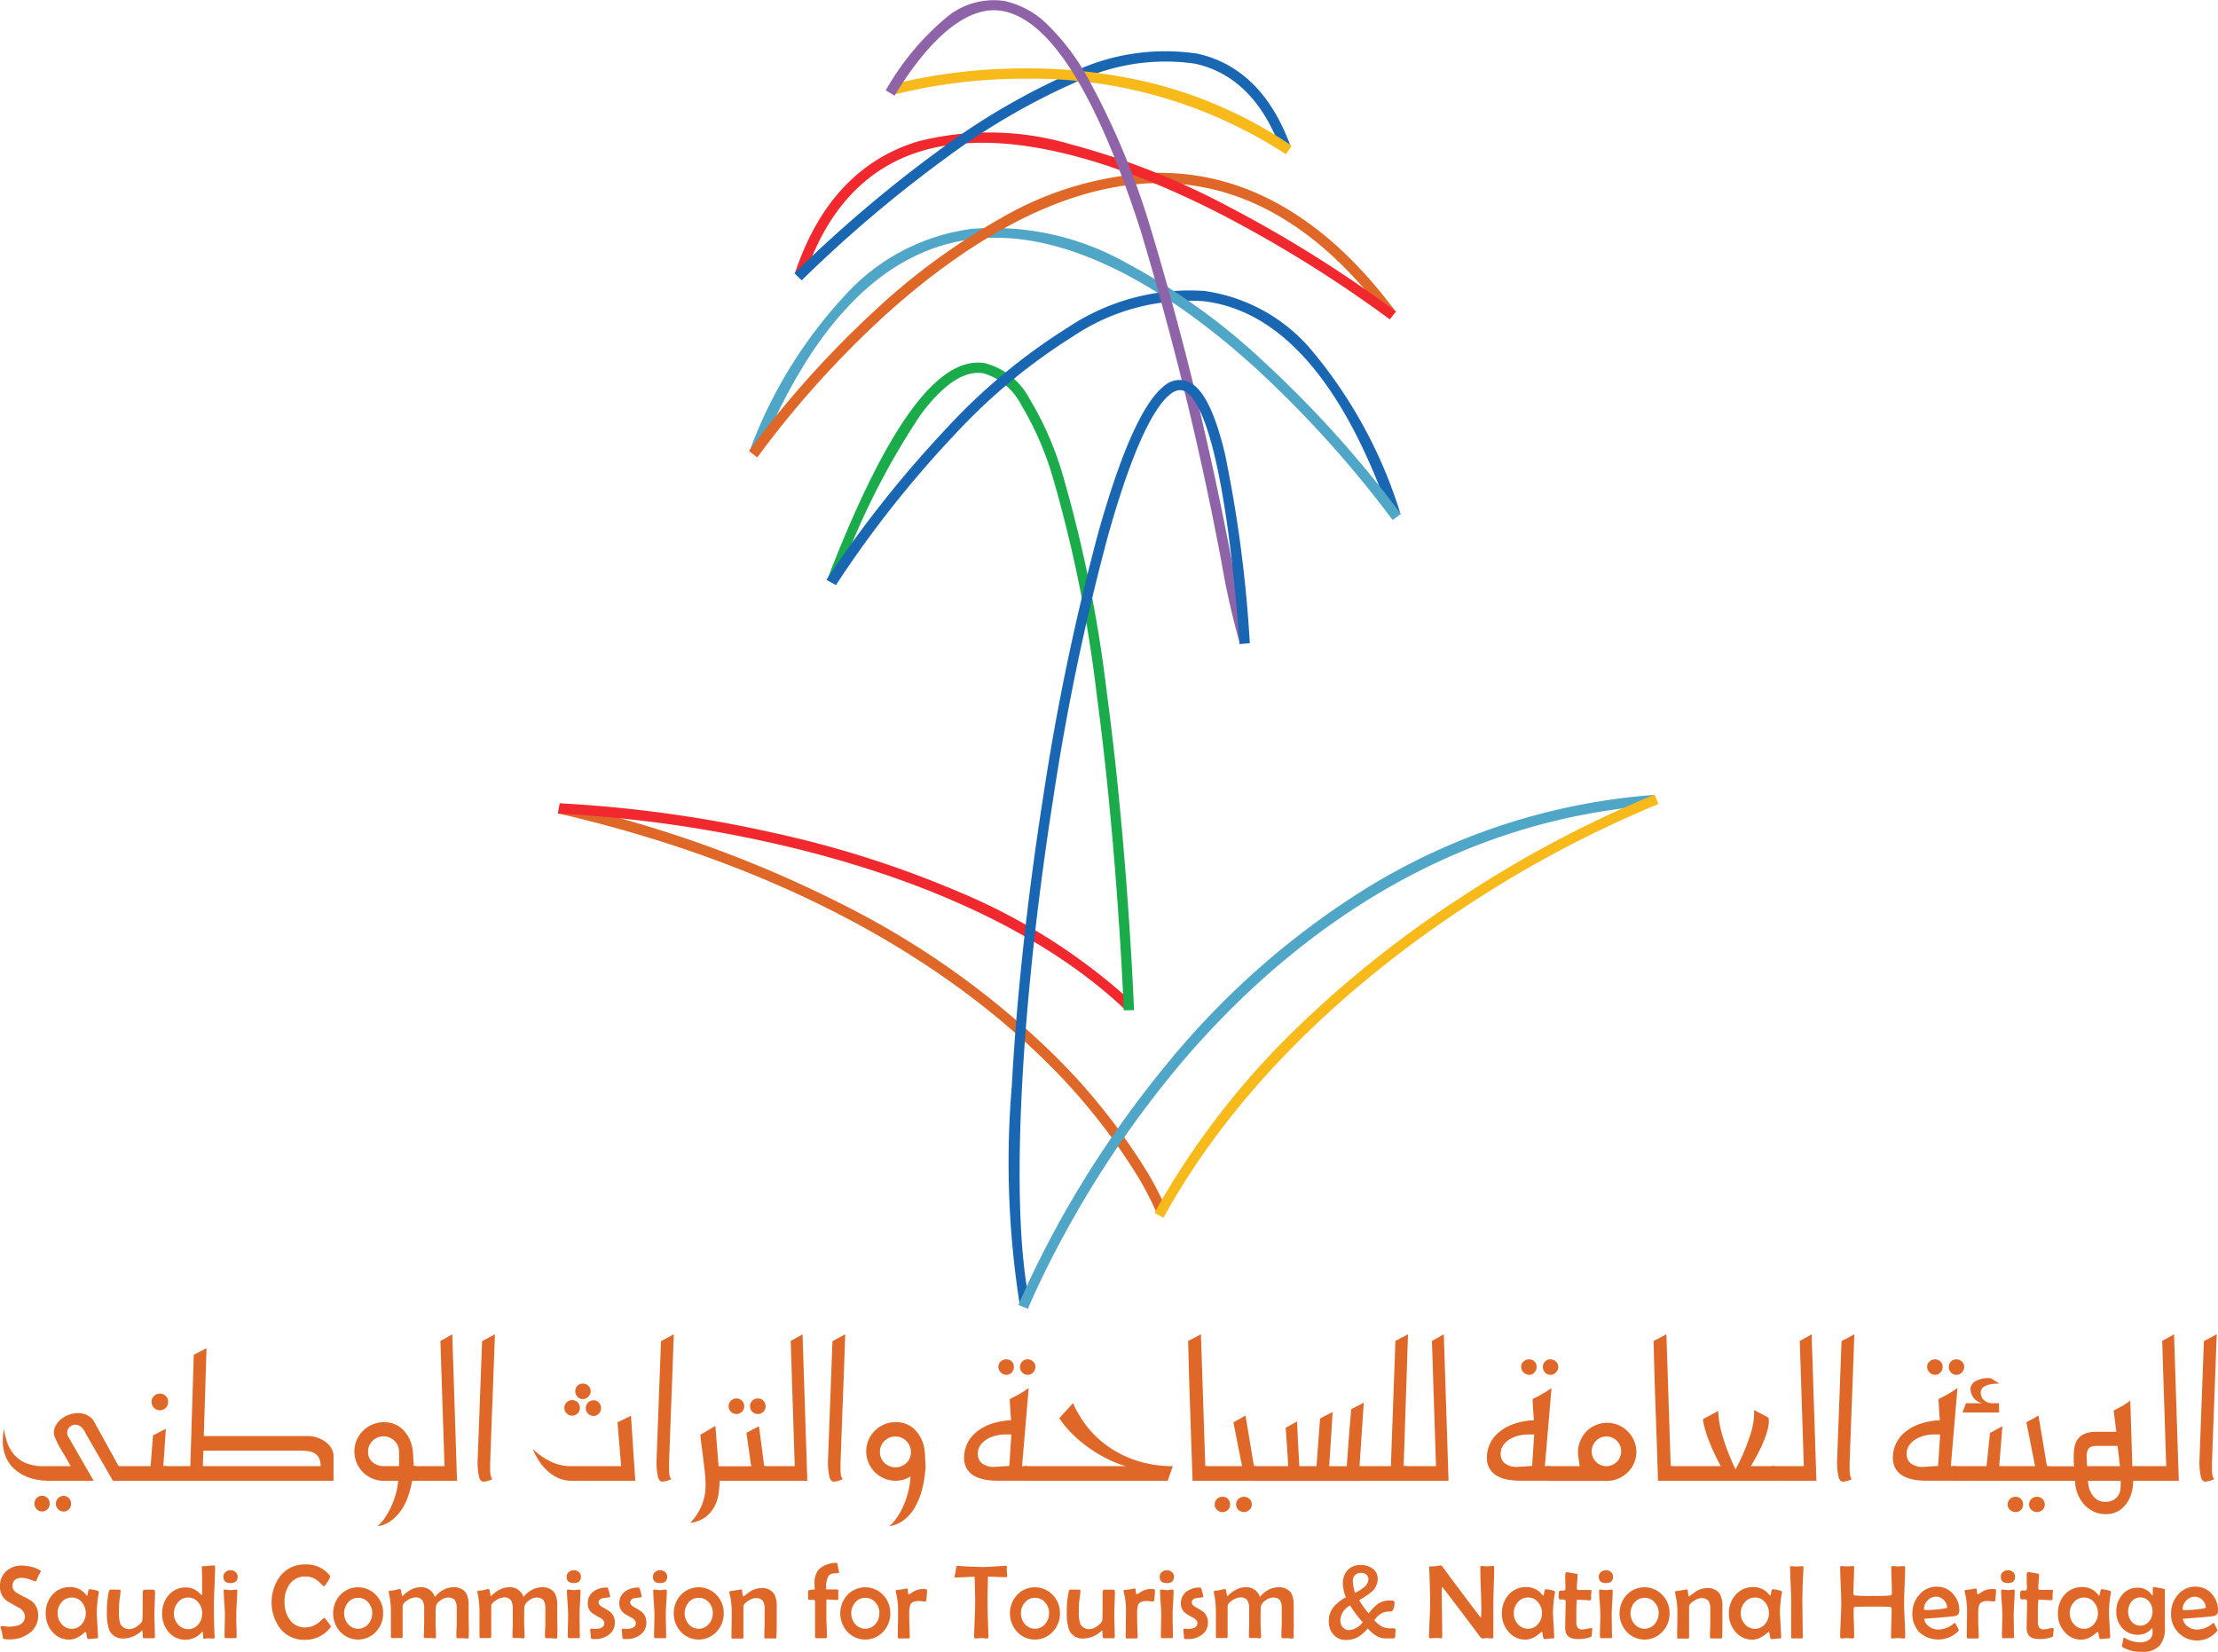 <svg xmlns="http://www.w3.org/2000/svg" width="93.346" height="69.516"><g data-name="HR 1"><g data-name="SCth Logo2-01"><path data-name="Path 1029" d="M.163 60.138a3.424 3.424 0 00.144.576 1.535 1.535 0 00.283.5 1.342 1.342 0 00.49.356 1.86 1.86 0 00.754.134h1.143l-.288-.508a4.348 4.348 0 01-.379-.706.533.533 0 01-.043-.187.635.635 0 01.1-.345.954.954 0 01.245-.264 1.126 1.126 0 01.33-.168 1.172 1.172 0 01.355-.057.837.837 0 01.37.086.76.76 0 01.3.279l-.01-.01 1.037 1.883h.076v.615h-.315l-1.152-2a.7.7 0 00-.2-.279.362.362 0 00-.221-.086.343.343 0 00-.254.1.322.322 0 00-.1.235.386.386 0 00.058.2v-.01q.268.471.528.922t.528.913H2.106a2.534 2.534 0 01-.927-.149 1.773 1.773 0 01-.615-.384 1.427 1.427 0 01-.341-.528 1.705 1.705 0 01-.106-.581 2.794 2.794 0 01.014-.3q.014-.134.034-.269zm1.287 3.141a.322.322 0 01.091-.23.3.3 0 01.226-.1.31.31 0 01.235.1.337.337 0 010 .461.312.312 0 01-.235.1.3.3 0 01-.226-.1.324.324 0 01-.091-.231zm.9 0a.328.328 0 01.327-.326.3.3 0 01.225.1.337.337 0 010 .461.3.3 0 01-.225.1.328.328 0 01-.324-.335z" fill="#df6727"/><path data-name="Path 1030" d="M4.936 62.318v-.615h1.4q.029-.307.053-.648t.053-.648l.538-.279-.106 1.574h.144v.615zm1.441-3.323a.325.325 0 01.106-.245.339.339 0 01.24-.1.346.346 0 01.254.1.333.333 0 01.1.245.345.345 0 01-.355.356.353.353 0 01-.345-.358z" fill="#df6727"/><path data-name="Path 1031" d="M8.576 60.436h4.4a1.155 1.155 0 01.37.063 1.277 1.277 0 01.341.173.939.939 0 01.25.264.624.624 0 01.1.336v1.047H6.886v-.615H8.01l.144-4.687.538-.28zm4.917 1.268a.713.713 0 00-.076-.36.5.5 0 00-.192-.192.747.747 0 00-.26-.081 2.228 2.228 0 00-.288-.02h-4.12l-.019.653z" fill="#df6727"/><path data-name="Path 1032" d="M15.664 62.221a1.247 1.247 0 01-.389-.265 1.233 1.233 0 01-.264-1.349 1.253 1.253 0 01.653-.654 1.193 1.193 0 01.48-.1 1.11 1.11 0 01.845.346 1.474 1.474 0 01.384.884 1.885 1.885 0 01.019.24 1.166 1.166 0 00.01.163.653.653 0 00.01.125v.086h.076v.624h-.144a4 4 0 01-.192.716 2.342 2.342 0 01-.312.581 1.81 1.81 0 01-.427.413 1.213 1.213 0 01-.528.2 1.5 1.5 0 00.274-.3 3.19 3.19 0 00.264-.442 3.5 3.5 0 00.216-.552 3.133 3.133 0 00.12-.619h-.614a1.2 1.2 0 01-.481-.097zm-.174-1.115a.539.539 0 00.192.432.687.687 0 00.461.163h.653v-.6a.655.655 0 00-1.114-.466.624.624 0 00-.192.472z" fill="#df6727"/><path data-name="Path 1033" d="M18.535 56.431q.152-.076.259-.139l.24-.14.2 6.166h-1.88v-.615h1.354z" fill="#df6727"/><path data-name="Path 1034" d="M20.29 56.44l.274-.144c.087-.045.174-.093.264-.145q-.048 1.383-.1 2.733t-.1 2.723v.2a1.521 1.521 0 00.019.269.354.354 0 00.076.173 1.011 1.011 0 01-.375.106q-.135 0-.187-.207a2.874 2.874 0 01-.062-.6z" fill="#df6727"/><path data-name="Path 1035" d="M25.988 59.86l.567-.279.182 2.737h-2.67a1.351 1.351 0 01-.614-.135 1.791 1.791 0 01-.471-.336 2.265 2.265 0 01-.341-.432 2.711 2.711 0 01-.216-.432 2.834 2.834 0 00.7.5 1.974 1.974 0 00.932.221h2.084zm-2.238-.605a.328.328 0 11.1.231.317.317 0 01-.1-.231zm.461-.711a.312.312 0 01.317-.317.324.324 0 01.23.092.3.3 0 01.1.226.33.33 0 01-.1.236.31.31 0 01-.23.1.3.3 0 01-.226-.1.341.341 0 01-.092-.235zm.442.711a.328.328 0 01.327-.326.3.3 0 01.226.1.337.337 0 010 .461.3.3 0 01-.226.1.328.328 0 01-.327-.335z" fill="#df6727"/><path data-name="Path 1036" d="M27.819 56.44l.274-.144q.13-.067.264-.145-.048 1.383-.1 2.733t-.1 2.723v.2a1.55 1.55 0 00.019.269.35.35 0 00.076.173 1.016 1.016 0 01-.375.106q-.134 0-.187-.207a2.852 2.852 0 01-.062-.6z" fill="#df6727"/><path data-name="Path 1037" d="M31.414 60.301l.528-.279.221 1.681h.076v.615h-1.95a4.513 4.513 0 01-.057.6 1.565 1.565 0 01-.187.528 1.348 1.348 0 01-.375.413 1.378 1.378 0 01-.619.231 2.517 2.517 0 00.437-.635 2.207 2.207 0 00.206-1.008 4.74 4.74 0 00-.034-.514c-.022-.2-.046-.4-.072-.609l-.072-.566a9.648 9.648 0 01-.043-.375l.327-.192.307-.183.135 1.7h1.373zm-.749-1.114a.328.328 0 11.1.23.315.315 0 01-.1-.23zm.9 0a.328.328 0 11.1.23.313.313 0 01-.097-.23z" fill="#df6727"/><path data-name="Path 1038" d="M33.277 56.431q.152-.076.259-.139l.24-.14.2 6.166h-1.883v-.615h1.354z" fill="#df6727"/><path data-name="Path 1039" d="M35.035 56.44l.274-.144q.13-.067.264-.145-.048 1.383-.1 2.733t-.1 2.723v.2a1.527 1.527 0 00.019.269.351.351 0 00.076.173 1.013 1.013 0 01-.375.106q-.134 0-.187-.207a2.843 2.843 0 01-.062-.6z" fill="#df6727"/><path data-name="Path 1040" d="M38.953 61.617v.144a1.044 1.044 0 01-.019.182 4.162 4.162 0 01-.159.85 2.911 2.911 0 01-.307.7 1.728 1.728 0 01-.451.495 1.32 1.32 0 01-.591.24 1.634 1.634 0 00.293-.322 3.013 3.013 0 00.279-.485 3.574 3.574 0 00.216-.609 3.471 3.471 0 00.106-.677 1.159 1.159 0 01-.635.182 1.2 1.2 0 01-.48-.1 1.246 1.246 0 01-.389-.265 1.232 1.232 0 01-.264-1.349 1.253 1.253 0 01.653-.653 1.2 1.2 0 01.48-.1 1.11 1.11 0 01.845.346 1.474 1.474 0 01.384.883 1.888 1.888 0 01.019.24 1.2 1.2 0 00.01.163.655.655 0 00.01.135zm-1.921-.509a.612.612 0 00.192.457.667.667 0 00.927 0 .622.622 0 00.187-.457.655.655 0 00-1.114-.466.624.624 0 00-.193.466z" fill="#df6727"/><path data-name="Path 1041" d="M41.484 62.275a1.524 1.524 0 01-.457-.149.858.858 0 01-.327-.3.883.883 0 01-.125-.49 1.347 1.347 0 01.12-.557 1.413 1.413 0 01.365-.485 1.959 1.959 0 01.615-.356 2.981 2.981 0 01.879-.168q-.019-.192-.034-.437t-.025-.457a5.121 5.121 0 00.586-.317c.077-.051.148-.1.212-.144l-.279 3.285h.211v.615h-1.239a3.051 3.051 0 01-.502-.04zm.994-.582l.086-1.325h-.25a1.807 1.807 0 00-.375.043 1.339 1.339 0 00-.38.144.914.914 0 00-.293.26.628.628 0 00-.115.379.5.5 0 00.168.384.806.806 0 00.552.154zm-.461-4.168a.293.293 0 01.1-.226.342.342 0 01.236-.091.311.311 0 01.317.317.339.339 0 01-.091.235.293.293 0 01-.226.1.345.345 0 01-.336-.336zm.912 0a.312.312 0 01.317-.317.323.323 0 01.231.091.3.3 0 01.1.226.332.332 0 01-.1.235.307.307 0 01-.231.1.293.293 0 01-.226-.1.34.34 0 01-.095-.234z" fill="#df6727"/><path data-name="Path 1042" d="M47.384 61.703a4.653 4.653 0 01-.85-.341 5.8 5.8 0 01-.782-.485 5.526 5.526 0 01-.668-.576 4.036 4.036 0 01-.5-.615q.182-.211.288-.322c.071-.074.154-.165.25-.274l.038-.038a4.534 4.534 0 00.552.937 4.119 4.119 0 00.869.845 4.53 4.53 0 001.205.62 4.952 4.952 0 001.57.25c-.032.1-.067.205-.106.308s-.073.2-.105.307h-6.021v-.615z" fill="#df6727"/><path data-name="Path 1043" d="M50.19 62.318q-.049-1.509-.1-2.944t-.087-2.944l.279-.139c.083-.042.17-.088.26-.139l.183 5.551h.076v.615z" fill="#df6727"/><path data-name="Path 1044" d="M50.728 62.318v-.615h1.546l-.183-.922-.182-.922q.134-.076.26-.144c.083-.046.166-.094.249-.145l.355 2.133h.087v.615zm.394 1a.31.31 0 01.1-.235.321.321 0 01.23-.091.3.3 0 01.226.091.318.318 0 01.091.235.311.311 0 01-.317.317.323.323 0 01-.23-.091.3.3 0 01-.101-.227zm.9 0a.309.309 0 01.1-.235.337.337 0 01.461 0 .31.31 0 01.1.235.3.3 0 01-.1.226.338.338 0 01-.461 0 .3.3 0 01-.097-.227z" fill="#df6727"/><path data-name="Path 1045" d="M52.754 61.703h1.46q-.019-.374-.048-.8t-.058-.812l.245-.139c.073-.042.152-.085.236-.13q.019.519.043.965t.053.917h.72l.152-2.006q.135-.077.264-.139a4.22 4.22 0 00.264-.139l-.144 2.285h.74q.038-.576.086-1.2t.1-1.2c.1-.051.185-.1.269-.139s.17-.088.259-.139l-.179 2.68h.048v.615h-4.506z" fill="#df6727"/><path data-name="Path 1046" d="M57.153 62.319v-.615h1.383l.192-5.272.529-.279-.183 5.551h.144v.615z" fill="#df6727"/><path data-name="Path 1047" d="M60.264 56.431q.152-.076.259-.139l.24-.14.2 6.166h-1.882v-.615h1.354z" fill="#df6727"/><path data-name="Path 1048" d="M63.487 62.275a1.527 1.527 0 01-.457-.149.859.859 0 01-.327-.3.879.879 0 01-.125-.49 1.36 1.36 0 01.12-.557 1.418 1.418 0 01.365-.485 1.956 1.956 0 01.615-.356 2.981 2.981 0 01.879-.168q-.019-.192-.034-.437t-.024-.457a5.131 5.131 0 00.586-.317c.077-.051.147-.1.211-.144l-.279 3.285h.211v.615h-1.236a3.05 3.05 0 01-.505-.04zm.994-.582l.087-1.325h-.25a1.805 1.805 0 00-.375.043 1.338 1.338 0 00-.379.144.913.913 0 00-.293.26.624.624 0 00-.115.379.5.5 0 00.168.384.806.806 0 00.552.154zm-.461-4.168a.294.294 0 01.1-.226.341.341 0 01.235-.091.312.312 0 01.317.317.338.338 0 01-.092.235.292.292 0 01-.225.1.345.345 0 01-.336-.336zm.913 0a.311.311 0 01.317-.317.323.323 0 01.231.091.3.3 0 01.1.226.332.332 0 01-.1.235.307.307 0 01-.231.1.293.293 0 01-.226-.1.339.339 0 01-.092-.235z" fill="#df6727"/><path data-name="Path 1049" d="M65.124 61.703h1.364a.915.915 0 01-.029-.153 2.66 2.66 0 00-.024-.173 1.576 1.576 0 01-.019-.158c0-.048-.005-.085-.005-.111a1.194 1.194 0 01.1-.48 1.294 1.294 0 01.259-.389 1.188 1.188 0 01.389-.264 1.238 1.238 0 01.956 0 1.254 1.254 0 01.653.653 1.2 1.2 0 01.1.48 1.17 1.17 0 01-.1.47 1.194 1.194 0 01-.264.385 1.3 1.3 0 01-.389.259 1.183 1.183 0 01-.48.1h-2.507zm1.865-.613a.593.593 0 00.182.431.6.6 0 00.442.183.623.623 0 00.615-.615.615.615 0 00-.183-.452.592.592 0 00-.432-.183.6.6 0 00-.442.183.613.613 0 00-.182.453z" fill="#df6727"/><path data-name="Path 1050" d="M69.779 62.318q-.047-1.509-.1-2.944t-.086-2.944l.279-.139a6.23 6.23 0 00.259-.139l.182 5.551h.076v.615z" fill="#df6727"/><path data-name="Path 1051" d="M70.291 62.318v-.615h2.133q-.231-.422-.375-.759t-.225-.581a3.872 3.872 0 01-.115-.4q-.034-.159-.043-.236l.643-.346q.01.135.034.356a3.725 3.725 0 00.106.533q.082.312.226.706t.365.864q.25-.47.4-.845t.24-.662a3.381 3.381 0 00.115-.5 2.715 2.715 0 00.029-.356v-.135l.6.317a.113.113 0 01.01.048.1.1 0 01.01.043v.062a1.424 1.424 0 01-.029.25 2.863 2.863 0 01-.111.389 5.042 5.042 0 01-.23.542q-.149.308-.389.711h1.016v.615z" fill="#df6727"/><path data-name="Path 1052" d="M75.745 56.431c.1-.051.188-.1.259-.139l.24-.14.2 6.166h-1.883v-.615h1.354z" fill="#df6727"/><path data-name="Path 1053" d="M77.503 56.44l.274-.144c.087-.045.174-.093.264-.145q-.048 1.383-.1 2.733t-.1 2.723v.2a1.55 1.55 0 00.019.269.359.359 0 00.076.173 1.013 1.013 0 01-.374.106c-.09 0-.152-.069-.187-.207a2.882 2.882 0 01-.062-.6z" fill="#df6727"/><path data-name="Path 1054" d="M80.572 62.275a1.525 1.525 0 01-.457-.149.855.855 0 01-.327-.3.883.883 0 01-.125-.49 1.356 1.356 0 01.12-.557 1.419 1.419 0 01.365-.485 1.959 1.959 0 01.615-.356 2.986 2.986 0 01.879-.168q-.02-.192-.034-.437c-.009-.163-.018-.316-.024-.457a5.117 5.117 0 00.586-.317l.211-.144-.279 3.285h.211v.615h-1.239a3.044 3.044 0 01-.502-.04zm.994-.582l.086-1.325h-.25a1.809 1.809 0 00-.375.043 1.348 1.348 0 00-.378.145.912.912 0 00-.292.26.624.624 0 00-.115.379.5.5 0 00.168.384.8.8 0 00.552.154zm-.461-4.168a.294.294 0 01.1-.226.342.342 0 01.235-.091.311.311 0 01.317.317.338.338 0 01-.091.235.293.293 0 01-.226.1.345.345 0 01-.336-.336zm.913 0a.311.311 0 01.317-.317.323.323 0 01.23.091.3.3 0 01.1.226.33.33 0 01-.1.235.306.306 0 01-.23.1.294.294 0 01-.226-.1.337.337 0 01-.096-.234z" fill="#df6727"/><path data-name="Path 1055" d="M82.209 62.318v-.615h1.393q.038-.326.076-.7t.076-.7l.519-.279-.135 1.681h.087v.615zm.384-2.872h1.546a1.441 1.441 0 01-.01-.192v-.2h-.23a.543.543 0 01-.408-.135.431.431 0 01-.13-.307q0-.385.787-.384l-.375-.23h-.106a.993.993 0 00-.523.13.375.375 0 00-.216.322.666.666 0 00.111.345.627.627 0 00.4.26h-.7z" fill="#df6727"/><path data-name="Path 1056" d="M84.101 62.318v-.615h1.546l-.182-.922q-.096-.49-.183-.922c.09-.051.176-.1.259-.144s.166-.094.25-.145l.355 2.133h.087v.615zm.394 1a.31.31 0 01.1-.235.321.321 0 01.231-.091.306.306 0 01.226.091.32.32 0 01.091.235.311.311 0 01-.317.317.323.323 0 01-.231-.091.3.3 0 01-.105-.227zm.9 0a.308.308 0 01.1-.235.337.337 0 01.461 0 .31.31 0 01.1.235.3.3 0 01-.1.226.338.338 0 01-.461 0 .3.3 0 01-.1-.226z" fill="#df6727"/><path data-name="Path 1057" d="M88.586 63.721a1.087 1.087 0 01-.49-.116 1.291 1.291 0 01-.4-.307 1.454 1.454 0 01-.264-.447 1.484 1.484 0 01-.1-.533h-1.21v-.611h1.172a1.348 1.348 0 01-.02-.226v-.216a1.942 1.942 0 01.039-.394.787.787 0 01.139-.316.694.694 0 01.288-.216 1.2 1.2 0 01.476-.082h.854c-.019-.128-.038-.275-.058-.442s-.039-.318-.058-.451l.274-.145a1.914 1.914 0 00.226-.134 2.11 2.11 0 00.2-.144l.087 2.766h.211v.614h-.173c0 .019-.006.1-.02.25a1.508 1.508 0 01-.134.48 1.3 1.3 0 01-.36.466 1.032 1.032 0 01-.679.204zm-.749-2.017h1.383l-.1-.855h-.874c-.186 0-.3.044-.355.13a.582.582 0 00-.076.3zm.749 1.5a.694.694 0 00.375-.086.589.589 0 00.279-.447c.007-.08.01-.142.01-.187v-.163h-1.373a1.123 1.123 0 00.038.279.964.964 0 00.125.288.785.785 0 00.22.226.572.572 0 00.326.088z" fill="#df6727"/><path data-name="Path 1058" d="M90.997 56.431c.1-.051.188-.1.259-.139l.24-.14.2 6.166h-1.883v-.615h1.354z" fill="#df6727"/><path data-name="Path 1059" d="M92.753 56.44l.274-.144c.086-.045.175-.093.264-.145q-.048 1.383-.1 2.733t-.1 2.723v.2a1.5 1.5 0 00.019.269.349.349 0 00.077.173 1.021 1.021 0 01-.375.106q-.135 0-.187-.207a2.865 2.865 0 01-.062-.6z" fill="#df6727"/><path data-name="Path 1060" d="M1.723 66.127c-.029.048-.069.12-.119.217a2.027 2.027 0 01-.085.191.039.039 0 01-.035.019l-.209-.076a1.084 1.084 0 00-.348-.076q-.4 0-.4.351 0 .2.279.341.471.245.521.282a.733.733 0 01.279.6.9.9 0 01-.384.766 1.4 1.4 0 01-.848.252c-.156 0-.24-.017-.252-.052q-.009-.082-.039-.24l-.054-.2a.118.118 0 01-.007-.037c0-.02.011-.03.033-.03s.088 0 .159.011.125.011.162.011q.672 0 .672-.434a.442.442 0 00-.271-.369q-.494-.282-.505-.293a.726.726 0 01-.273-.594.835.835 0 01.265-.646.957.957 0 01.668-.234 1.668 1.668 0 01.4.056 1.108 1.108 0 01.369.153.088.088 0 01.022.031z" fill="#df6727"/><path data-name="Path 1061" d="M4.163 66.988a.233.233 0 01-.006.039 5.22 5.22 0 00-.085.857q0 .022.054.974v.03c0 .042-.018.063-.058.063a1.709 1.709 0 00-.18.014 1.755 1.755 0 01-.178.014c-.027 0-.048-.051-.063-.152s-.028-.153-.041-.153a.566.566 0 00-.117.085 1.292 1.292 0 01-.239.158.754.754 0 01-.343.086.9.9 0 01-.709-.336 1.117 1.117 0 01-.274-.747 1.163 1.163 0 01.275-.8.963.963 0 01.759-.328.825.825 0 01.579.23l.115.127a.022.022 0 00.013.007c.009 0 .021-.046.037-.137s.036-.137.061-.137a1.382 1.382 0 01.219.032c.122.031.181.054.181.074zm-.553.907a.7.7 0 00-.158-.457.526.526 0 00-.427-.206.547.547 0 00-.434.2.685.685 0 00-.167.46.673.673 0 00.168.455.549.549 0 00.434.2.532.532 0 00.425-.207.683.683 0 00.159-.445z" fill="#df6727"/><path data-name="Path 1062" d="M6.525 66.983q0 .159-.013.478t-.013.48q0 .158.01.474c.007.211.01.368.01.474a.054.054 0 01-.041.056h-.44c-.017 0-.028-.054-.031-.163s-.012-.163-.025-.163a.065.065 0 00-.033.02 1.1 1.1 0 01-.716.315.621.621 0 01-.633-.347 2.133 2.133 0 01-.1-.772 3.866 3.866 0 01.08-.852q.02-.085.072-.085h.378c.029 0 .043.016.043.048a2.288 2.288 0 01-.028.282 2.933 2.933 0 00-.033.3c0 .086-.007.182-.007.286a1.546 1.546 0 00.054.51.4.4 0 00.414.234.587.587 0 00.323-.135c.132-.094.2-.184.2-.271q.011-.163.011-1.146c0-.071.03-.106.089-.106h.358c.05.008.071.032.071.083z" fill="#df6727"/><path data-name="Path 1063" d="M9.052 65.925c0 .187-.008.465-.025.838s-.025.651-.025.836q0 .857.037 1.3v.028c0 .015-.018.024-.058.028a.784.784 0 01-.117 0l-.085-.007c-.022 0-.053 0-.1.007s-.074.006-.1.006-.032-.051-.036-.15a.428.428 0 00-.016-.152.114.114 0 00-.033.028.911.911 0 01-.683.321.9.9 0 01-.72-.334 1.135 1.135 0 01-.267-.759 1.151 1.151 0 01.269-.776.921.921 0 01.735-.331.751.751 0 01.477.161c.062.053.123.108.184.163a.029.029 0 00.017-.031v-.7q0-.072-.007-.217c0-.1-.006-.17-.006-.219s.011-.052.035-.052c.054 0 .133 0 .239-.014s.184-.014.236-.014c.041-.005.049.01.049.04zm-.542 1.974a.707.707 0 00-.16-.458.529.529 0 00-.425-.21.547.547 0 00-.44.208.7.7 0 00-.165.469.662.662 0 00.171.453.553.553 0 00.434.2.532.532 0 00.429-.206.709.709 0 00.155-.456z" fill="#df6727"/><path data-name="Path 1064" d="M10.001 66.357q0 .267-.3.267t-.3-.267a.247.247 0 01.093-.2.33.33 0 01.418 0 .246.246 0 01.089.2zm-.015.587q0 .167-.021.5a8.933 8.933 0 00-.014.98c.007.21.007.367.006.472 0 .03-.013.045-.039.045h-.423c-.03 0-.045-.03-.045-.089q0-.15.007-.45t.008-.452c0-.112-.008-.282-.025-.508s-.026-.4-.026-.508c0-.026.015-.037.046-.037a1.047 1.047 0 01.12.011.7.7 0 00.245 0 1.086 1.086 0 01.123-.011c.026.007.038.021.038.048z" fill="#df6727"/><path data-name="Path 1065" d="M13.923 68.449a.138.138 0 01-.041.074 1.329 1.329 0 01-1.047.489 1.278 1.278 0 01-1.041-.475 1.851 1.851 0 01.006-2.215 1.282 1.282 0 011.043-.482 1.235 1.235 0 011.017.444.139.139 0 01.034.076.763.763 0 01-.115.218c-.077.121-.123.181-.139.181s-.063-.036-.132-.106a1.167 1.167 0 00-.241-.2.818.818 0 00-.412-.106.779.779 0 00-.668.328 1.22 1.22 0 00-.212.736 1.264 1.264 0 00.211.744.77.77 0 00.666.336.854.854 0 00.41-.106 1.192 1.192 0 00.265-.2.827.827 0 01.124-.106 2.438 2.438 0 01.274.364z" fill="#df6727"/><path data-name="Path 1066" d="M16.124 67.895a1.1 1.1 0 01-.3.775 1.024 1.024 0 01-1.507 0 1.152 1.152 0 010-1.545 1.034 1.034 0 011.505 0 1.069 1.069 0 01.302.77zm-.457 0a.662.662 0 00-.163-.451.543.543 0 00-.429-.2.549.549 0 00-.432.2.706.706 0 000 .9.558.558 0 00.859 0 .672.672 0 00.162-.452z" fill="#df6727"/><path data-name="Path 1067" d="M19.726 68.873c0 .057-.016.085-.051.085s-.055 0-.1-.006-.078-.007-.1-.007h-.222c-.03 0-.046-.034-.046-.1s0-.166.008-.3.008-.231.008-.3v-.612a.544.544 0 00-.091-.308.406.406 0 00-.3-.091.534.534 0 00-.308.13.391.391 0 00-.184.269 15.68 15.68 0 00-.009.618q0 .106.009.319t.009.319c0 .039-.013.058-.039.058s-.064 0-.114-.006-.088-.007-.114-.007h-.2c-.021 0-.044-.021-.044-.062q0-.1.007-.313t.007-.313v-.522a.757.757 0 00-.059-.349.328.328 0 00-.314-.148.658.658 0 00-.326.116q-.208.127-.208.253v1.278c0 .042-.016.063-.051.063h-.4c-.029 0-.043-.02-.043-.058v-1.056a3.768 3.768 0 00-.085-.792.194.194 0 01-.007-.045c0-.019.007-.03.02-.033.053-.005.131-.017.234-.032a2.029 2.029 0 01.215-.048h.017c.017 0 .034.051.049.152s.029.152.04.152l.108-.1a1.314 1.314 0 01.256-.176.791.791 0 01.369-.1.594.594 0 01.635.408 1.1 1.1 0 01.334-.286.837.837 0 01.421-.122.615.615 0 01.555.234 1.049 1.049 0 01.11.548v.443q0 .136.007.411t-.003.436z" fill="#df6727"/><path data-name="Path 1068" d="M23.453 68.873c0 .057-.017.085-.051.085s-.055 0-.1-.006-.078-.007-.1-.007h-.222c-.03 0-.045-.034-.045-.1s0-.166.008-.3.008-.231.008-.3v-.612a.549.549 0 00-.091-.308.407.407 0 00-.3-.091.533.533 0 00-.308.13.392.392 0 00-.184.269 13.88 13.88 0 00-.009.618q0 .106.009.319t.009.319c0 .039-.013.058-.039.058s-.064 0-.114-.006-.088-.007-.114-.007h-.2c-.021 0-.043-.021-.043-.062q0-.1.007-.313t.006-.313v-.522a.76.76 0 00-.058-.349.329.329 0 00-.315-.148.656.656 0 00-.325.116q-.208.127-.208.253v1.278c0 .042-.016.063-.051.063h-.4c-.029 0-.043-.02-.043-.058v-1.056a3.764 3.764 0 00-.085-.792.211.211 0 01-.006-.045c0-.019.006-.03.019-.033.054-.005.132-.017.234-.032a2.021 2.021 0 01.215-.048h.017q.026 0 .049.152c.015.1.028.152.04.152l.108-.1a1.32 1.32 0 01.256-.176.791.791 0 01.369-.1.594.594 0 01.635.408 1.1 1.1 0 01.334-.286.837.837 0 01.421-.122.614.614 0 01.555.234 1.044 1.044 0 01.111.548v.443q0 .136.006.411t-.005.436z" fill="#df6727"/><path data-name="Path 1069" d="M24.447 66.356q0 .267-.3.267c-.2 0-.3-.089-.3-.267a.248.248 0 01.094-.2.331.331 0 01.417 0 .247.247 0 01.089.2zm-.015.588q0 .167-.021.5t-.021.506q0 .158.006.474c0 .21.007.368.007.472 0 .03-.013.045-.039.045h-.423c-.031 0-.046-.03-.046-.089 0-.1 0-.25.007-.45s.008-.351.008-.452-.008-.282-.025-.508-.025-.4-.025-.508c0-.025.015-.037.045-.037a1 1 0 01.12.011.688.688 0 00.245 0 .943.943 0 01.123-.011c.026.006.038.02.038.047z" fill="#df6727"/><path data-name="Path 1070" d="M25.876 68.283a.618.618 0 01-.258.518.916.916 0 01-.571.178.851.851 0 01-.147-.006c-.025-.012-.037-.047-.037-.106a1.31 1.31 0 00-.012-.143 1.241 1.241 0 01-.012-.141c0-.019.013-.031.039-.037a.261.261 0 01.08 0l.065.007q.41 0 .41-.252 0-.119-.18-.219a3.282 3.282 0 01-.336-.2.5.5 0 01-.18-.4.6.6 0 01.245-.508.918.918 0 01.559-.163.045.045 0 01.044.028 1.442 1.442 0 01.054.176 1.092 1.092 0 01.04.177c0 .016-.014.025-.041.031l-.279.037c-.111.031-.167.092-.167.182q0 .1.176.2a2.121 2.121 0 01.33.21.575.575 0 01.178.431z" fill="#df6727"/><path data-name="Path 1071" d="M27.203 68.283a.617.617 0 01-.258.518.915.915 0 01-.57.178.851.851 0 01-.147-.006c-.025-.012-.037-.047-.037-.106a1.28 1.28 0 00-.012-.143 1.213 1.213 0 01-.012-.141c0-.019.013-.031.039-.037a.261.261 0 01.08 0l.065.007q.41 0 .41-.252 0-.119-.18-.219a3.282 3.282 0 01-.336-.2.506.506 0 01-.18-.4.6.6 0 01.245-.508.918.918 0 01.559-.163.046.046 0 01.045.028 1.485 1.485 0 01.054.176 1.131 1.131 0 01.04.177c0 .016-.014.025-.041.031l-.279.037c-.111.031-.167.092-.167.182q0 .1.176.2a2.115 2.115 0 01.33.21.573.573 0 01.176.431z" fill="#df6727"/><path data-name="Path 1072" d="M28.079 66.357q0 .267-.3.267t-.3-.267a.247.247 0 01.093-.2.33.33 0 01.417 0 .245.245 0 01.09.2zm-.015.587q0 .167-.021.5a8.722 8.722 0 00-.014.98c.006.21.006.367.006.472 0 .03-.013.045-.039.045h-.423c-.031 0-.046-.03-.046-.089q0-.15.008-.45t.007-.452c0-.112-.008-.282-.025-.508s-.025-.4-.025-.508c0-.026.015-.037.045-.037a1.055 1.055 0 01.12.011.7.7 0 00.245 0 1.083 1.083 0 01.123-.011c.027.007.039.021.039.048z" fill="#df6727"/><path data-name="Path 1073" d="M30.458 67.895a1.1 1.1 0 01-.3.775 1.024 1.024 0 01-1.507 0 1.153 1.153 0 010-1.545 1.034 1.034 0 011.505 0 1.078 1.078 0 01.302.77zm-.457 0a.663.663 0 00-.163-.451.543.543 0 00-.43-.2.549.549 0 00-.432.2.705.705 0 000 .9.558.558 0 00.859 0 .673.673 0 00.162-.452z" fill="#df6727"/><path data-name="Path 1074" d="M32.675 68.908c0 .031-.015.047-.043.047h-.427c-.025 0-.039-.021-.039-.062q0-.106.007-.323t.007-.325v-.519a.633.633 0 00-.072-.35.371.371 0 00-.321-.121.638.638 0 00-.3.121c-.135.084-.2.161-.2.229v1.3c0 .036-.014.054-.041.054h-.416c-.03 0-.045-.016-.045-.051 0-.115 0-.285.005-.514s.006-.4.006-.516a3.505 3.505 0 00-.1-.853.106.106 0 01-.006-.028c0-.014.01-.025.028-.03l.249-.04c.155-.025.237-.038.244-.038s.014.012.017.035a1.385 1.385 0 00.051.271q.113-.088.3-.221a.85.85 0 01.44-.138.61.61 0 01.559.237 1.075 1.075 0 01.111.561v.848c0 .193-.013.328-.014.426z" fill="#df6727"/><path data-name="Path 1075" d="M35.315 66.17c0 .017-.013.027-.039.03l-.21.02a.307.307 0 00-.189.087.992.992 0 00-.106.584h.457c.035 0 .052.013.052.04v.36c0 .039-.014.042-.043.042-.051 0-.127 0-.229-.008s-.178-.008-.229-.008v.647c0 .1 0 .255.011.46s.011.358.011.46c0 .039-.014.059-.043.059h-.4q-.056 0-.056-.067v-1.492c0-.04-.044-.058-.132-.057a.389.389 0 01-.152-.01.221.221 0 01-.007-.08v-.284c0-.032.092-.051.276-.061 0-.093-.006-.167-.007-.225a.927.927 0 01.136-.562.8.8 0 01.356-.251 1.194 1.194 0 01.436-.082.032.032 0 01.03.024l.038.183.039.191z" fill="#df6727"/><path data-name="Path 1076" d="M37.468 67.895a1.1 1.1 0 01-.3.775 1.024 1.024 0 01-1.507 0 1.152 1.152 0 010-1.545 1.034 1.034 0 011.505 0 1.078 1.078 0 01.302.77zm-.457 0a.66.66 0 00-.163-.451.543.543 0 00-.429-.2.55.55 0 00-.432.2.706.706 0 000 .9.558.558 0 00.859 0 .673.673 0 00.162-.452z" fill="#df6727"/><path data-name="Path 1077" d="M39.014 66.914a2.665 2.665 0 01-.032.434c0 .033-.019.05-.043.05s-.076 0-.137-.01a1.35 1.35 0 00-.14-.01q-.274 0-.349.154a1.04 1.04 0 00-.046.388v.239q0 .121.01.368c.007.165.01.287.01.369 0 .039-.016.058-.051.058h-.4c-.033 0-.051-.018-.051-.054q0-.175.005-.529t.005-.532a3.037 3.037 0 00-.1-.861.1.1 0 010-.026.037.037 0 01.028-.036l.226-.026c.156-.029.229-.044.217-.044.023 0 .039.042.046.127s.02.127.039.127h.011l.178-.113a.819.819 0 01.2-.087.747.747 0 01.217-.025q.157-.006.157.039z" fill="#df6727"/><path data-name="Path 1078" d="M42.385 66.32c0 .037-.013.056-.039.056s-.3-.008-.767-.025q-.02.661-.02 1.06 0 .249.018.749t.019.749c0 .03-.021.045-.063.045-.025 0-.066 0-.119-.007s-.094-.006-.122-.006-.066 0-.119.006-.094.007-.119.007a.05.05 0 01-.041-.014.048.048 0 01-.014-.04q0-.248.021-.743t.021-.745q0-.386-.024-1.06-.558.034-.82.035c-.017 0-.025-.007-.025-.022a.479.479 0 01.019-.113l.028-.113a1.794 1.794 0 01.031-.21.038.038 0 01.037-.028h.025q.767.046 1.012.046.217 0 .709-.033a2.63 2.63 0 00.279-.021c.038 0 .058.013.063.039a1.4 1.4 0 000 .21c0 .019 0 .048.006.088s.004.067.004.09z" fill="#df6727"/><path data-name="Path 1079" d="M44.608 67.895a1.1 1.1 0 01-.3.775 1.024 1.024 0 01-1.507 0 1.152 1.152 0 010-1.545 1.034 1.034 0 011.505 0 1.076 1.076 0 01.302.77zm-.457 0a.662.662 0 00-.162-.451.543.543 0 00-.429-.2.55.55 0 00-.432.2.705.705 0 000 .9.559.559 0 00.859 0 .673.673 0 00.162-.452z" fill="#df6727"/><path data-name="Path 1080" d="M46.922 66.983q0 .159-.013.478t-.013.48q0 .158.01.474c.007.211.01.368.01.474a.054.054 0 01-.041.056h-.44c-.017 0-.028-.054-.032-.163s-.012-.163-.025-.163a.065.065 0 00-.032.02 1.1 1.1 0 01-.716.315.62.62 0 01-.633-.347 2.132 2.132 0 01-.1-.772 3.881 3.881 0 01.08-.852q.02-.085.072-.085h.378c.029 0 .043.016.043.048a2.271 2.271 0 01-.029.282q-.03.21-.032.3c0 .086-.006.182-.006.286a1.55 1.55 0 00.054.51.4.4 0 00.414.234.586.586 0 00.323-.135c.132-.094.2-.184.2-.271q.011-.163.011-1.146c0-.071.029-.106.089-.106h.358c.05.008.07.032.07.083z" fill="#df6727"/><path data-name="Path 1081" d="M48.605 66.914a2.651 2.651 0 01-.032.434c0 .033-.019.05-.043.05s-.076 0-.138-.01a1.34 1.34 0 00-.14-.01q-.273 0-.349.154a1.057 1.057 0 00-.045.388v.239q0 .121.01.368c.006.165.01.287.01.369 0 .039-.017.058-.051.058h-.4c-.033 0-.051-.018-.051-.054q0-.175.005-.529t.006-.532a3.022 3.022 0 00-.1-.861.128.128 0 010-.026.037.037 0 01.028-.036l.225-.026q.234-.044.217-.044c.023 0 .038.043.046.127s.02.127.039.127h.011l.178-.113a.817.817 0 01.2-.087.749.749 0 01.217-.025c.1-.005.157.009.157.039z" fill="#df6727"/><path data-name="Path 1082" d="M49.407 66.357q0 .267-.3.267t-.3-.267a.247.247 0 01.093-.2.33.33 0 01.417 0 .245.245 0 01.09.2zm-.015.587q0 .167-.021.5a8.933 8.933 0 00-.014.98c.007.21.006.367.006.472 0 .03-.013.045-.039.045h-.423c-.031 0-.045-.03-.045-.089q0-.15.007-.45t.007-.452c0-.112-.008-.282-.025-.508s-.025-.4-.025-.508c0-.026.015-.037.046-.037a1.041 1.041 0 01.12.011.7.7 0 00.245 0 1.083 1.083 0 01.123-.011c.026.007.038.021.038.048z" fill="#df6727"/><path data-name="Path 1083" d="M50.838 68.283a.619.619 0 01-.259.518.914.914 0 01-.57.178.853.853 0 01-.148-.006c-.025-.012-.037-.047-.037-.106a1.28 1.28 0 00-.012-.143 1.3 1.3 0 01-.012-.141c0-.019.013-.031.039-.037a.262.262 0 01.081 0l.065.007q.41 0 .41-.252 0-.119-.18-.219a3.345 3.345 0 01-.336-.2.5.5 0 01-.18-.4.6.6 0 01.245-.508.918.918 0 01.558-.163.046.046 0 01.045.028 1.51 1.51 0 01.055.176 1.1 1.1 0 01.04.177c0 .016-.013.026-.041.031l-.279.037c-.111.031-.167.092-.167.182q0 .1.176.2a2.128 2.128 0 01.331.21.583.583 0 01.176.431z" fill="#df6727"/><path data-name="Path 1084" d="M54.446 68.873c0 .057-.017.085-.051.085s-.055 0-.1-.006-.078-.007-.1-.007h-.221c-.03 0-.046-.034-.046-.1s0-.166.008-.3.008-.231.008-.3v-.612a.547.547 0 00-.091-.308.406.406 0 00-.3-.091.534.534 0 00-.308.13.391.391 0 00-.184.269 13.88 13.88 0 00-.009.618c0 .071 0 .177.009.319s.009.248.009.319c0 .039-.013.058-.039.058s-.064 0-.114-.006-.088-.007-.114-.007h-.2c-.021 0-.044-.021-.044-.062q0-.1.007-.313t.006-.313v-.522a.755.755 0 00-.059-.349.328.328 0 00-.314-.148.657.657 0 00-.325.116q-.208.127-.208.253v1.278c0 .042-.017.063-.051.063h-.4c-.029 0-.043-.02-.043-.058v-1.056a3.764 3.764 0 00-.085-.792.237.237 0 01-.006-.045c0-.019.006-.03.02-.033.053-.005.131-.017.234-.032a2.048 2.048 0 01.215-.048h.017q.026 0 .049.152c.016.1.029.152.041.152l.108-.1a1.315 1.315 0 01.256-.176.793.793 0 01.369-.1.594.594 0 01.635.408 1.107 1.107 0 01.334-.286.837.837 0 01.421-.122.613.613 0 01.555.234 1.045 1.045 0 01.111.548v.443q0 .136.006.411c-.011.205-.008.342-.006.436z" fill="#df6727"/><path data-name="Path 1085" d="M58.734 68.588a.733.733 0 01-.005.074.754.754 0 00-.006.076v.124c0 .059-.034.089-.1.089h-.348a.744.744 0 01-.395-.137 1.328 1.328 0 01-.314-.283 1.774 1.774 0 01-.4.355 1 1 0 01-.518.132.672.672 0 01-.531-.23.8.8 0 01-.193-.553.935.935 0 01.2-.607 1.816 1.816 0 01.519-.406 1.6 1.6 0 01-.127-.559.834.834 0 01.193-.579.726.726 0 01.562-.219.815.815 0 01.488.143.512.512 0 01.223.438.721.721 0 01-.256.544 3.3 3.3 0 01-.525.35 4.076 4.076 0 00.4.563 2.25 2.25 0 01.381-.4.9.9 0 01.529-.147.42.42 0 01.121.011.091.091 0 01.057.1.6.6 0 01-.1.343 6.254 6.254 0 01-.2.015.655.655 0 00-.191.046.907.907 0 00-.358.313 1.191 1.191 0 00.31.267.864.864 0 00.4.078h.106c.054.006.078.026.078.059zm-1.384-.316a5.083 5.083 0 01-.529-.707.746.746 0 00-.412.626.42.42 0 00.1.291.354.354 0 00.279.122.8.8 0 00.562-.332zm.241-1.8a.257.257 0 00-.083-.2.305.305 0 00-.21-.073.32.32 0 00-.36.364 1.585 1.585 0 00.093.475 2.6 2.6 0 00.355-.223.448.448 0 00.205-.348z" fill="#df6727"/><path data-name="Path 1086" d="M62.884 65.956q0 .25-.017.753t-.019.756v1.416q0 .071-.054.071c-.022 0-.054 0-.1-.006a.968.968 0 00-.1-.006c-.021 0-.059 0-.106.006s-.083.006-.106.006-.057-.024-.094-.071q-.468-.632-1.421-1.883-.147-.191-.171-.213c-.014 0-.021.03-.021.089q0 .334.011 1c.007.446.011.781.011 1 0 .047-.015.071-.043.071s-.062 0-.113-.006-.088-.006-.113-.006-.065 0-.116.006-.09.006-.116.006-.054-.014-.054-.043q0-.239.023-.719t.023-.721q0-.263-.02-.946c0-.119-.01-.3-.021-.533v-.028c0-.022.016-.033.052-.035.094 0 .167 0 .221-.009a1.141 1.141 0 00.115-.017.725.725 0 01.113-.013c.013 0 .035.021.067.063q.5.685 1.527 2.039c.03.038.058.07.084.1a3.265 3.265 0 00.016-.417q0-.282-.021-.846t-.021-.844c0-.048.015-.072.043-.072s.066 0 .118.007.092.006.118.006.069 0 .124-.006.1-.007.124-.007a.042.042 0 01.057.052z" fill="#df6727"/><path data-name="Path 1087" d="M65.448 66.988a.318.318 0 01-.006.039 5.211 5.211 0 00-.085.857q0 .022.054.974v.03c0 .042-.018.063-.057.063a1.7 1.7 0 00-.18.014 1.755 1.755 0 01-.178.014c-.028 0-.048-.051-.063-.152s-.028-.153-.041-.153a.566.566 0 00-.118.085 1.277 1.277 0 01-.238.158.749.749 0 01-.343.086.9.9 0 01-.709-.336 1.119 1.119 0 01-.274-.747 1.163 1.163 0 01.275-.8.963.963 0 01.759-.328.825.825 0 01.579.23c.024.029.063.071.115.127a.02.02 0 00.013.007c.009 0 .021-.046.037-.137s.036-.137.061-.137a1.377 1.377 0 01.219.032c.12.031.18.054.18.074zm-.553.907a.7.7 0 00-.158-.458.527.527 0 00-.427-.206.547.547 0 00-.434.2.681.681 0 00-.167.459.67.67 0 00.167.456.547.547 0 00.434.2.53.53 0 00.425-.206.684.684 0 00.161-.45z" fill="#df6727"/><path data-name="Path 1088" d="M67.01 68.551a1.278 1.278 0 01-.009.13l-.013.133a.2.2 0 01-.006.048.1.1 0 01-.042.031 1.388 1.388 0 01-.559.084q-.508 0-.508-.46 0-.184.009-.554t.009-.554a.085.085 0 00-.022-.068.086.086 0 00-.067-.027h-.158c-.03-.007-.046-.066-.046-.177a1.132 1.132 0 01.009-.132c0-.035.028-.056.07-.063s.072 0 .106 0c.067 0 .1-.032.1-.089s0-.146-.005-.264-.006-.208-.006-.267c0-.106.021-.159.061-.159q.019 0 .407.067c.033 0 .051.02.051.048 0 .064 0 .159-.014.286s-.014.223-.014.286c0 .042.02.063.059.063h.52c.025 0 .037.009.037.025a.737.737 0 01-.008.083.77.77 0 00-.008.086v.2c0 .022-.02.041-.06.041-.058 0-.146 0-.263-.012s-.2-.012-.262-.012c-.012 0-.021.041-.026.124q-.01.155-.011.432v.323a.673.673 0 00.035.26.212.212 0 00.215.113.979.979 0 00.2-.029.954.954 0 01.193-.029c.017-.006.026.007.026.033z" fill="#df6727"/><path data-name="Path 1089" d="M67.886 66.356q0 .267-.3.267c-.2 0-.3-.089-.3-.267a.249.249 0 01.094-.2.331.331 0 01.417 0 .246.246 0 01.089.2zm-.015.588q0 .167-.021.5t-.021.506q0 .158.007.474c0 .21.006.368.007.472q0 .045-.04.045h-.423c-.031 0-.046-.03-.046-.089 0-.1 0-.25.008-.45s.008-.351.008-.452-.008-.282-.025-.508-.025-.4-.025-.508c0-.025.016-.037.046-.037a1 1 0 01.121.011.69.69 0 00.245 0 .926.926 0 01.122-.011c.022.006.034.02.034.047z" fill="#df6727"/><path data-name="Path 1090" d="M70.264 67.895a1.1 1.1 0 01-.3.775 1.024 1.024 0 01-1.507 0 1.152 1.152 0 010-1.545 1.034 1.034 0 011.505 0 1.076 1.076 0 01.302.77zm-.457 0a.659.659 0 00-.163-.451.54.54 0 00-.429-.2.55.55 0 00-.432.2.706.706 0 000 .9.559.559 0 00.859 0 .673.673 0 00.163-.452z" fill="#df6727"/><path data-name="Path 1091" d="M72.475 68.908c0 .031-.014.047-.043.047h-.427c-.025 0-.039-.021-.039-.062 0-.071 0-.178.006-.323s.007-.253.007-.325v-.519a.632.632 0 00-.072-.35.37.37 0 00-.321-.121.636.636 0 00-.3.121c-.135.084-.2.161-.2.229v1.3c0 .036-.014.054-.041.054h-.416c-.03 0-.045-.016-.045-.051 0-.115 0-.285.005-.514s.005-.4.005-.516a3.493 3.493 0 00-.1-.853.106.106 0 01-.006-.028c0-.014.01-.025.029-.03l.248-.04c.156-.025.237-.038.244-.038s.014.012.017.035a1.412 1.412 0 00.051.271q.114-.088.3-.221a.853.853 0 01.441-.138.612.612 0 01.559.237 1.082 1.082 0 01.111.561v.848c0 .193-.007.328-.013.426z" fill="#df6727"/><path data-name="Path 1092" d="M75 66.988a.283.283 0 01-.007.039 5.174 5.174 0 00-.085.857q0 .022.055.974v.031c0 .042-.018.063-.057.063a1.711 1.711 0 00-.18.014 1.683 1.683 0 01-.179.014q-.041 0-.062-.152c-.015-.1-.028-.152-.042-.152a.556.556 0 00-.117.084 1.277 1.277 0 01-.238.158.758.758 0 01-.343.087.9.9 0 01-.709-.336 1.119 1.119 0 01-.273-.748 1.161 1.161 0 01.276-.8.962.962 0 01.759-.328.824.824 0 01.579.229q.037.044.115.127a.02.02 0 00.013.006c.009 0 .021-.046.037-.137s.036-.136.061-.136a1.275 1.275 0 01.219.032c.119.031.178.054.178.074zm-.553.907a.7.7 0 00-.158-.457.528.528 0 00-.427-.206.545.545 0 00-.433.2.685.685 0 00-.168.461.674.674 0 00.167.455.55.55 0 00.434.2.531.531 0 00.426-.207.683.683 0 00.16-.451z" fill="#df6727"/><path data-name="Path 1093" d="M75.901 65.942v.028q-.048.807-.048 1.386 0 .257.009.773t.009.771c0 .033-.012.051-.035.051h-.414c-.026 0-.039-.017-.039-.051v-1.544c0-.157-.008-.391-.023-.7s-.023-.547-.023-.7c0-.029.015-.043.046-.043s.065 0 .117.007.091.006.117.006.068 0 .121-.006.093-.007.119-.007.047.006.044.029z" fill="#df6727"/><path data-name="Path 1094" d="M80.181 68.902c0 .033-.022.051-.065.051-.025 0-.062 0-.114-.007s-.09-.006-.116-.006-.069 0-.125.006-.1.007-.124.007a.045.045 0 01-.039-.013.044.044 0 01-.012-.038q0-.2.012-.586t.012-.585c0-.056-.017-.089-.051-.1s-.293-.017-.75-.017-.707.006-.75.017-.048.042-.048.1c0 .127 0 .319.011.575s.011.447.011.575c0 .047-.018.071-.054.071s-.069 0-.124-.006-.1-.006-.124-.006-.065 0-.116.006-.09.006-.116.006-.054-.016-.054-.051q0-.239.023-.717t.023-.717q0-.251-.023-.755t-.023-.756c0-.032.018-.048.054-.048s.066 0 .119.007.094.006.122.006.066 0 .121-.006.1-.007.121-.007.051.013.051.04c0 .124-.005.311-.016.561s-.016.436-.016.561c0 .041.015.065.045.073a6.457 6.457 0 00.764.02 6.581 6.581 0 00.759-.02c.033-.008.051-.039.051-.093 0-.122 0-.3-.012-.549s-.012-.427-.012-.549c0-.029.017-.043.051-.043s.068 0 .121.007.093.006.12.006.065 0 .117-.006.091-.007.117-.007.057.016.057.048q0 .252-.022.756t-.022.755q0 .24.024.717t.022.717z" fill="#df6727"/><path data-name="Path 1095" d="M82.459 67.785a.209.209 0 01-.139.214q-.094.035-1.343.127a.486.486 0 00.21.325.616.616 0 00.373.127 1.007 1.007 0 00.629-.221l.069-.056a.05.05 0 01.023 0s.03.053.082.151a1.435 1.435 0 01.076.157c0 .009-.012.026-.035.051a1.188 1.188 0 01-1.62.038 1.092 1.092 0 01-.3-.8 1.157 1.157 0 01.287-.778.946.946 0 01.74-.345.886.886 0 01.681.3 1.012 1.012 0 01.267.71zm-.517-.132a.433.433 0 00-.142-.319.446.446 0 00-.32-.139.482.482 0 00-.355.16.5.5 0 00-.155.359c0 .031.025.046.078.046a5.545 5.545 0 00.769-.065q.126-.016.126-.04z" fill="#df6727"/><path data-name="Path 1096" d="M84.003 66.914a2.749 2.749 0 01-.033.434c0 .033-.019.05-.043.05s-.076 0-.137-.01a1.354 1.354 0 00-.14-.01q-.274 0-.349.154a1.038 1.038 0 00-.046.388v.239c0 .081 0 .2.01.368s.01.287.01.369c0 .039-.017.058-.051.058h-.4c-.033 0-.051-.018-.051-.054 0-.117 0-.293.005-.529s.005-.413.005-.532a3.017 3.017 0 00-.1-.861.128.128 0 010-.026.037.037 0 01.028-.036l.226-.026q.235-.044.217-.044c.023 0 .038.043.045.127s.02.127.039.127a.026.026 0 00.011 0l.177-.113a.831.831 0 01.2-.087.747.747 0 01.217-.025c.104-.005.16.009.16.039z" fill="#df6727"/><path data-name="Path 1097" d="M84.805 66.356q0 .267-.3.267c-.2 0-.3-.089-.3-.267a.247.247 0 01.093-.2.331.331 0 01.417 0 .246.246 0 01.09.2zm-.015.588q0 .167-.021.5t-.021.506q0 .158.007.474c0 .21.006.368.006.472q0 .045-.039.045h-.423c-.03 0-.045-.03-.045-.089 0-.1 0-.25.008-.45s.008-.351.008-.452-.008-.282-.026-.508-.025-.4-.025-.508c0-.025.015-.037.046-.037a1.007 1.007 0 01.12.011.688.688 0 00.245 0 .941.941 0 01.123-.011c.024.006.037.02.037.047z" fill="#df6727"/><path data-name="Path 1098" d="M86.428 68.551c0 .032 0 .076-.008.13s-.011.112-.013.133a.176.176 0 01-.006.048.094.094 0 01-.041.031 1.383 1.383 0 01-.559.084q-.508 0-.508-.46 0-.184.009-.554t.009-.554a.086.086 0 00-.089-.1h-.158c-.03-.007-.045-.066-.045-.177a.953.953 0 01.009-.132c0-.035.027-.056.069-.063s.072 0 .107 0c.066 0 .1-.032.1-.089s0-.146-.006-.264-.005-.208-.005-.267c0-.106.02-.159.061-.159q.019 0 .408.067c.033 0 .051.02.051.048 0 .064 0 .159-.014.286s-.014.223-.014.286c0 .042.019.063.058.063h.521c.025 0 .037.009.037.025a.737.737 0 01-.008.083.716.716 0 00-.008.086v.2c0 .022-.02.041-.061.041-.058 0-.145 0-.262-.012s-.2-.012-.262-.012q-.018 0-.025.124-.011.155-.011.432v.323a.676.676 0 00.034.26.212.212 0 00.215.113.982.982 0 00.2-.029.954.954 0 01.193-.029c.014-.001.022.012.022.038z" fill="#df6727"/><path data-name="Path 1099" d="M88.846 66.988a.225.225 0 01-.006.039 5.2 5.2 0 00-.085.857l.054.974v.03c0 .042-.018.063-.058.063a1.717 1.717 0 00-.18.014 1.651 1.651 0 01-.177.014q-.041 0-.063-.152c-.014-.1-.028-.152-.041-.152a.545.545 0 00-.117.084 1.3 1.3 0 01-.239.158.755.755 0 01-.343.087.9.9 0 01-.709-.336 1.119 1.119 0 01-.273-.748 1.161 1.161 0 01.275-.8.961.961 0 01.759-.328.824.824 0 01.579.229c.025.029.063.072.115.127a.021.021 0 00.013.006c.009 0 .021-.045.037-.137s.036-.136.061-.136a1.325 1.325 0 01.219.033c.12.031.179.054.179.074zm-.552.908a.7.7 0 00-.159-.457.526.526 0 00-.427-.207.546.546 0 00-.433.2.684.684 0 00-.167.459.673.673 0 00.167.456.549.549 0 00.433.2.532.532 0 00.425-.206.688.688 0 00.161-.444z" fill="#df6727"/><path data-name="Path 1100" d="M91.11 66.93v1.564a1.115 1.115 0 01-.221.762.948.948 0 01-.742.26 1.509 1.509 0 01-.8-.186c-.032-.02-.048-.038-.048-.051q0 .024.065-.321c0-.025.014-.037.03-.037a.065.065 0 01.028.011 1.3 1.3 0 00.653.187.622.622 0 00.356-.1.355.355 0 00.162-.314c0-.03 0-.1-.009-.2a.756.756 0 01-.611.293.848.848 0 01-.66-.289.991.991 0 01-.247-.683 1.062 1.062 0 01.239-.7.817.817 0 01.661-.308.678.678 0 01.568.275c.023.03.04.046.051.046s.017-.013.017-.039v-.183c0-.087.008-.13.026-.13s.092.013.234.04a1.98 1.98 0 01.232.049c.006.004.016.023.016.054zm-.52.894a.65.65 0 00-.132-.412.483.483 0 00-.762 0 .694.694 0 000 .818.475.475 0 00.755 0 .636.636 0 00.137-.409z" fill="#df6727"/><path data-name="Path 1101" d="M93.346 67.786a.208.208 0 01-.139.214q-.093.034-1.342.127a.487.487 0 00.21.325.618.618 0 00.373.127 1 1 0 00.629-.221l.069-.056a.048.048 0 01.023 0s.031.053.081.15a1.381 1.381 0 01.076.158c0 .009-.011.025-.035.051a1.093 1.093 0 01-1.92-.764 1.155 1.155 0 01.286-.778.946.946 0 01.74-.345.884.884 0 01.681.3 1.01 1.01 0 01.268.712zm-.516-.132a.436.436 0 00-.142-.319.447.447 0 00-.32-.138.486.486 0 00-.355.16.5.5 0 00-.155.36c0 .03.025.045.078.045a5.461 5.461 0 00.768-.065c.084-.012.125-.026.125-.042z" fill="#df6727"/><path data-name="Path 1102" d="M48.701 51.098a13.1 13.1 0 00-1.056-1.967 25.716 25.716 0 00-3.86-4.683c-3.411-3.306-9.7-7.761-20.287-10.214l.1-.42a50.482 50.482 0 0112.714 4.691 35.45 35.45 0 017.8 5.653 26.067 26.067 0 013.916 4.764 13.193 13.193 0 011.081 2.02z" fill="#df6727"/><path data-name="Path 1103" d="M47.361 42.498c-4.241-4.016-10.489-6.049-14.984-7.046a53.638 53.638 0 00-8.9-1.214l.076-.431a53.713 53.713 0 018.917 1.224 43.352 43.352 0 017.888 2.505 25.164 25.164 0 017.3 4.649z" fill="#f1292f"/><path data-name="Path 1104" d="M47.294 42.519c0-.065-.259-6.736-1.134-13.257a56.53 56.53 0 00-1.847-9.152 13.1 13.1 0 00-1.352-3.1 2.576 2.576 0 00-1.58-1.3c-.787-.131-1.67.451-2.627 1.731a31.518 31.518 0 00-3.542 7.11l-.4-.155c2.493-6.46 4.665-9.441 6.643-9.111a2.968 2.968 0 011.871 1.493 13.526 13.526 0 011.4 3.208 56.986 56.986 0 011.863 9.226c.877 6.541 1.135 13.23 1.137 13.3z" fill="#1aab4b"/><path data-name="Path 1105" d="M35.18 24.623l-.4-.219a47.729 47.729 0 015.085-6.411 24.9 24.9 0 015.071-4.206 9.23 9.23 0 015.741-1.543 7.194 7.194 0 014.459 2.421 19.719 19.719 0 013.8 6.949l-.408.142c-1.971-5.651-4.63-8.708-7.9-9.083a8.817 8.817 0 00-5.471 1.485 24.492 24.492 0 00-4.98 4.133 45.641 45.641 0 00-4.997 6.332z" fill="#1966b3"/><path data-name="Path 1106" d="M58.609 21.883a46.524 46.524 0 00-5.716-6.345c-3.051-2.784-7.6-5.993-11.944-5.477-3.7.44-6.726 3.494-9 9.078l-.4-.163a19.534 19.534 0 014.337-6.886 8.733 8.733 0 015.012-2.458 11.407 11.407 0 016.523 1.442 27.111 27.111 0 015.768 4.15 46.949 46.949 0 015.77 6.406z" fill="#50a6c6"/><path data-name="Path 1107" d="M31.869 19.251l-.347-.269a41.842 41.842 0 015.2-5.823 27.672 27.672 0 015.441-4 14.05 14.05 0 016.491-1.885c3.777-.051 7.172 1.917 10.091 5.848l-.346.259c-2.8-3.766-6.026-5.675-9.6-5.675h-.136c-4.52.061-8.823 3.17-11.639 5.768a41.265 41.265 0 00-5.155 5.777z" fill="#df6727"/><path data-name="Path 1108" d="M58.491 13.441a53.113 53.113 0 00-7.106-4.426c-3.631-1.863-8.77-3.834-12.642-2.646-2.314.711-3.956 2.485-4.881 5.274l-.41-.136c.971-2.93 2.708-4.8 5.164-5.551a12.1 12.1 0 016.443.116 31 31 0 016.527 2.562 52.775 52.775 0 017.164 4.478z" fill="#f1292f"/><path data-name="Path 1109" d="M33.74 11.798l-.307-.3a55.729 55.729 0 016.082-5.169 28.821 28.821 0 015.481-3.22 9.085 9.085 0 015.389-.852c1.817.4 3.14 1.717 3.936 3.914l-.406.147c-.741-2.048-1.96-3.272-3.622-3.638a8.689 8.689 0 00-5.128.827 28.352 28.352 0 00-5.4 3.174 55.045 55.045 0 00-6.025 5.117z" fill="#1966b3"/><path data-name="Path 1110" d="M54.118 6.491a19.612 19.612 0 00-11.052-3.178 22.444 22.444 0 00-5.445.668l-.119-.415a22.955 22.955 0 015.561-.686 21.93 21.93 0 015.4.616 18.387 18.387 0 015.9 2.639z" fill="#f8b91b"/><path data-name="Path 1111" d="M52.188 27.105a32.02 32.02 0 01-.776-3.426 135.064 135.064 0 00-3.415-14C46.137 3.915 44.18.814 42.18.461c-1.408-.248-3 1.047-4.533 3.564l-.369-.224a11.19 11.19 0 012.592-3.1 3.092 3.092 0 012.385-.662 3.673 3.673 0 011.847 1.016 9.659 9.659 0 011.614 2.108 32.383 32.383 0 012.692 6.387 135.655 135.655 0 013.428 14.044c.343 1.695.614 3.033.748 3.338z" fill="#8e63a7"/><path data-name="Path 1112" d="M42.92 54.927a38.381 38.381 0 01-.338-9.22c.2-3.7.652-7.9 1.319-12.161a100.926 100.926 0 012.318-11.12c.943-3.357 1.86-5.423 2.725-6.139a.984.984 0 011.06-.227c.612.26 1.115 1.242 1.54 3a54.719 54.719 0 011.055 8.011l-.431.033c-.651-8.616-1.742-10.4-2.334-10.649-.069-.029-.278-.118-.616.162-.548.454-1.441 1.849-2.585 5.923a100.139 100.139 0 00-2.308 11.07c-1.424 9.094-1.81 17.424-.985 21.222z" fill="#1966b3"/><path data-name="Path 1113" d="M43.261 55.08l-.4-.158c.005-.012.576-1.393 1.595-3.263a43.7 43.7 0 014.752-7 33.986 33.986 0 018.289-7.273 26.9 26.9 0 0112.131-3.933l.032.432c-9.583.714-16.226 6.4-20.111 11.043a43.257 43.257 0 00-4.706 6.93c-1.013 1.847-1.577 3.209-1.582 3.222z" fill="#50a6c6"/><path data-name="Path 1114" d="M48.966 51.248l-.378-.208a33.48 33.48 0 016.069-7.857 45.885 45.885 0 016.9-5.465 48.123 48.123 0 018.082-4.28l.155.4a47.855 47.855 0 00-8.01 4.244c-3.99 2.605-9.448 7.02-12.818 13.166z" fill="#f8b91b"/></g></g></svg>